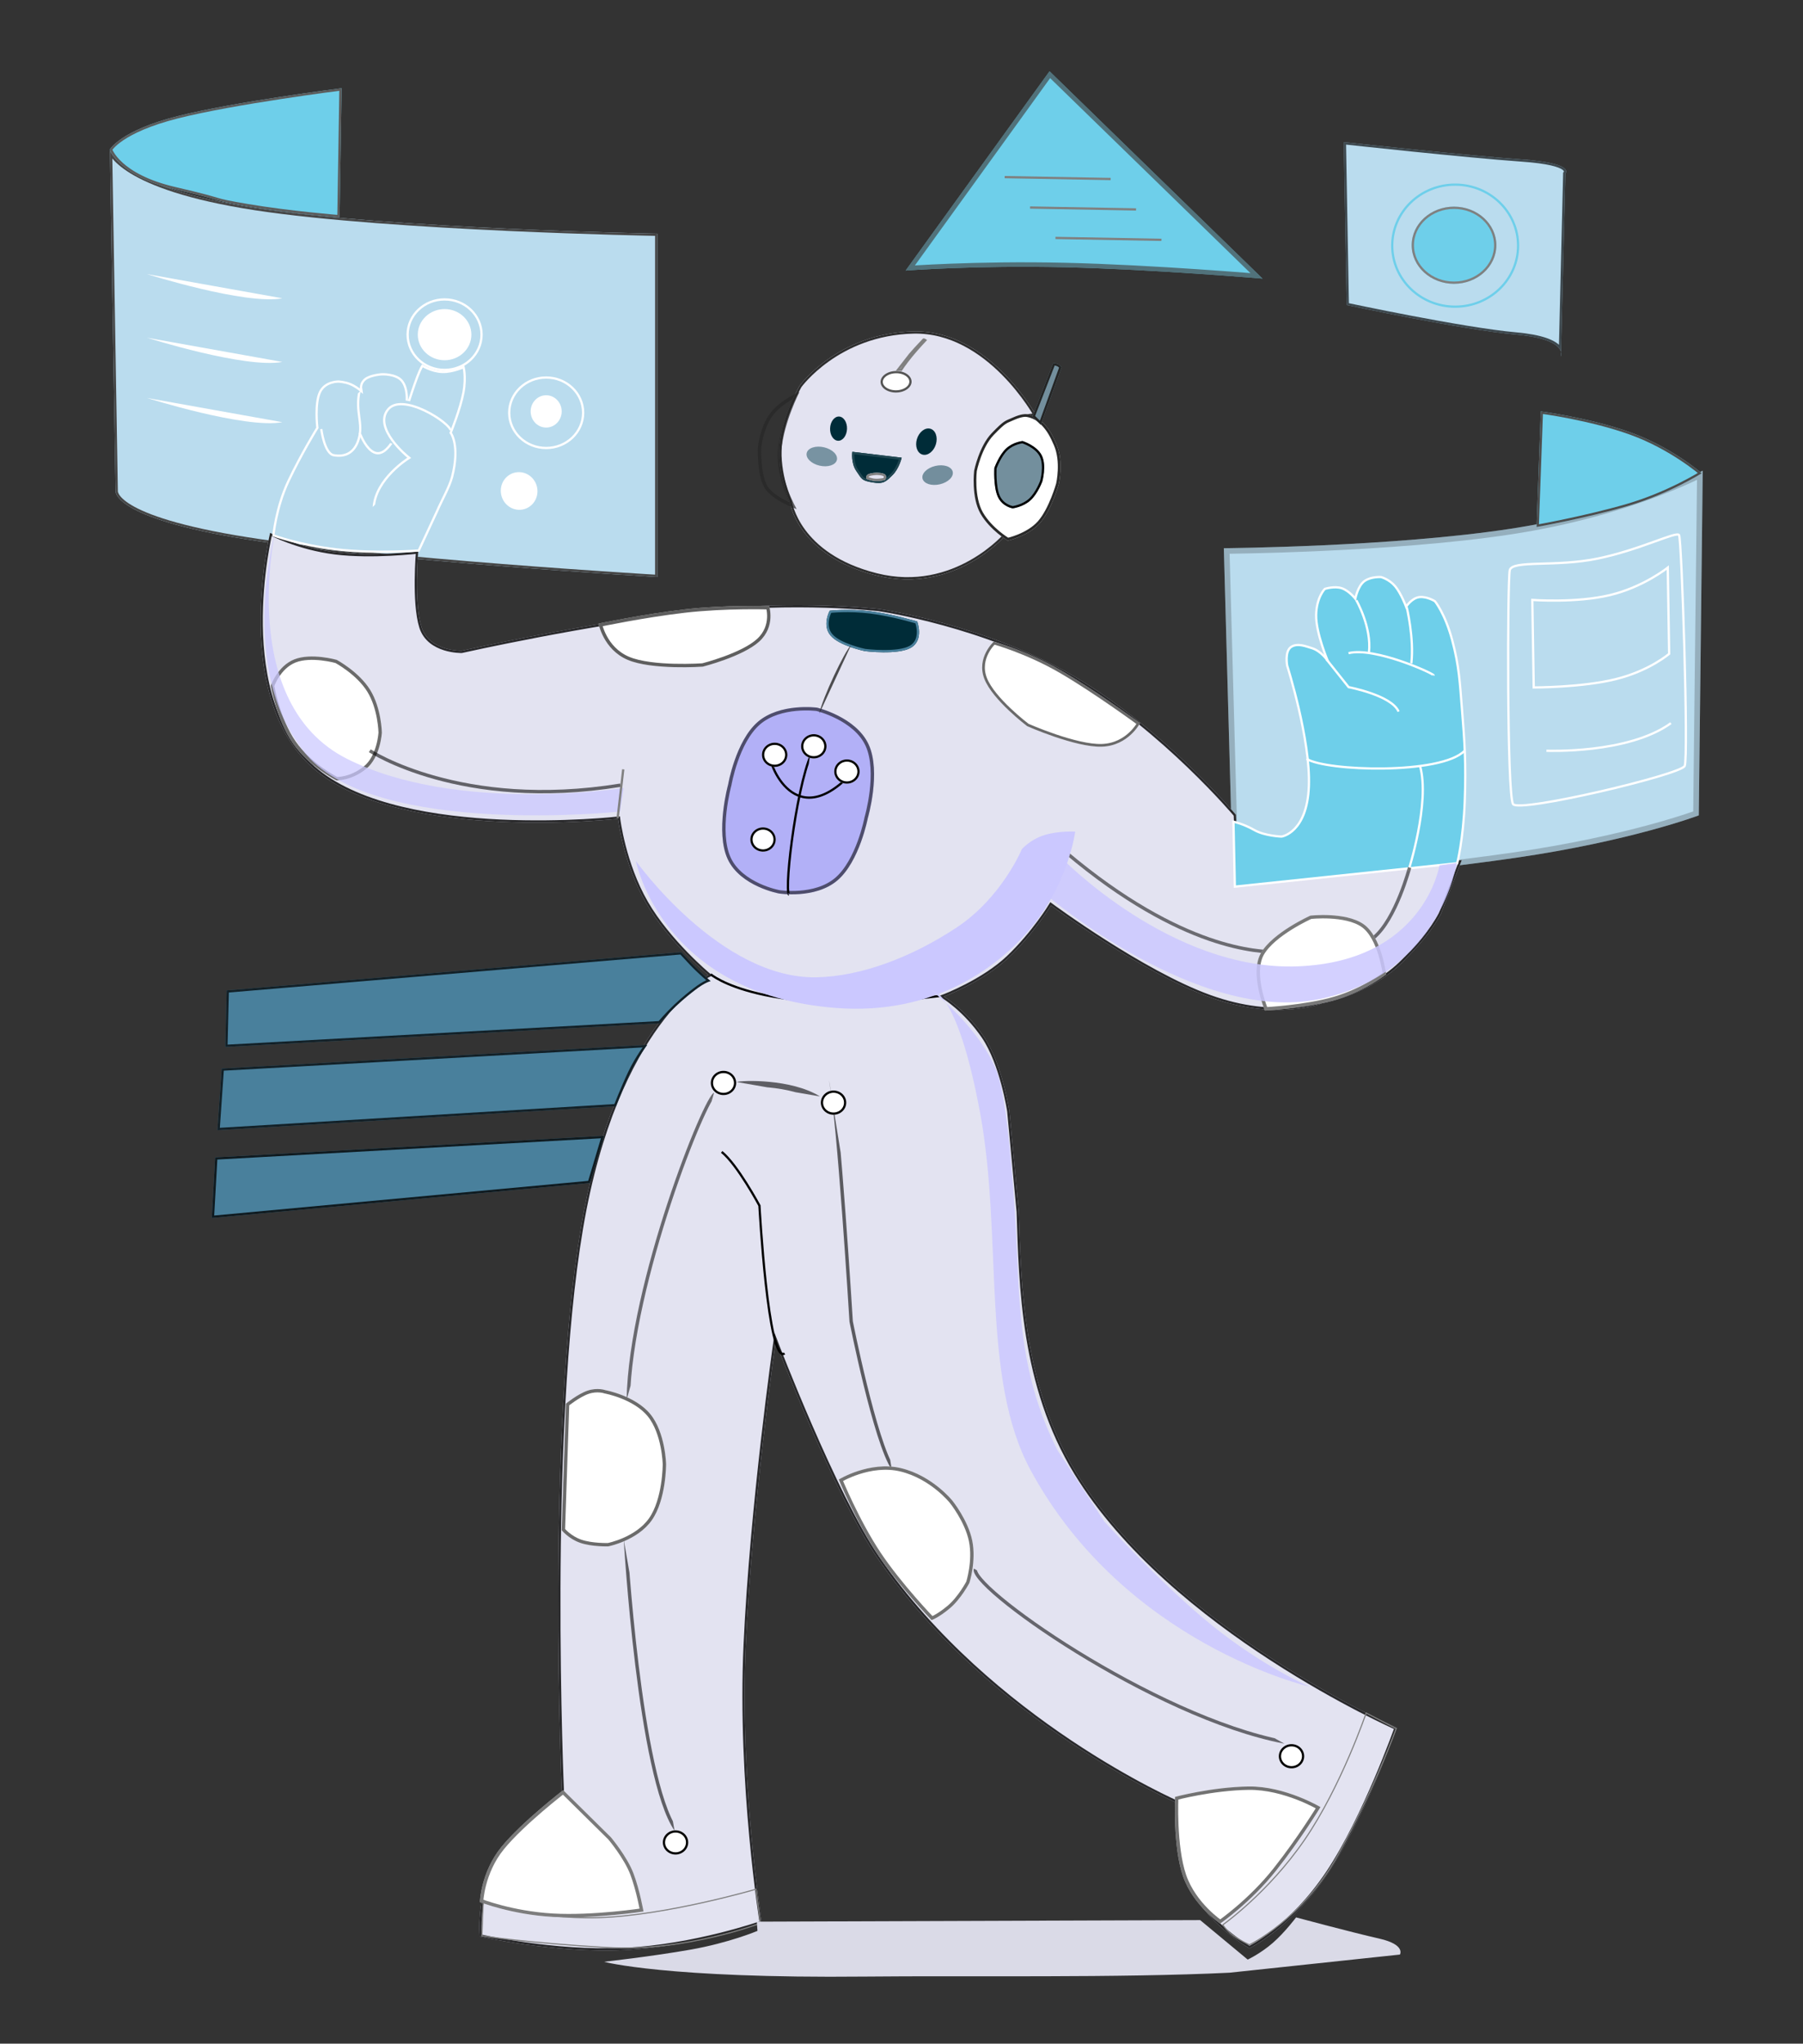 <?xml version="1.0" encoding="utf-8"?>
<svg width="802px" height="909px" viewBox="0 0 802 909" version="1.1" xmlns:xlink="http://www.w3.org/1999/xlink" xmlns="http://www.w3.org/2000/svg">
  <rect x="0" y="0" width="802" height="909" fill="#333333" stroke="none"/>
  <defs>
    <path d="M0.031 35.097C0.031 35.097 3.918 51.556 64.79 60.84C125.661 70.124 243.517 72.231 243.517 72.231L243.517 224.96C243.517 224.96 121.026 217.774 60.782 208.191C0.538 198.608 2.542 186.628 2.542 186.628L0.031 35.097Z" id="path_1" />
    <path d="M16.473 118.505C16.473 118.505 60.25 132.353 76.717 129.286" id="path_2" />
    <path d="M16.473 145.302C16.473 145.302 60.25 159.149 76.717 156.083" id="path_3" />
    <path d="M102.156 64.966L103.074 7.547C103.074 7.547 55.776 13.51 30.204 19.949C4.632 26.387 0 34.798 0 34.798C0 34.798 3.738 46.651 28.996 52.491C54.255 58.33 42.962 56.916 61.252 60.035C79.542 63.154 102.156 64.966 102.156 64.966Z" id="path_4" />
    <path d="M417.974 0L353.964 88.642C353.964 88.642 384.864 86.275 424.556 87.174C464.248 88.072 512.732 92.236 512.732 92.236L417.974 0Z" id="path_5" />
    <path d="M548.844 31.504C548.844 31.504 603.578 37.496 627.817 39.183C652.055 40.87 647.425 45.496 647.425 45.496L645.451 126.855C645.451 126.855 649.008 119.204 625.385 117.107C601.763 115.01 550.146 103.98 550.146 103.98L548.844 31.504Z" id="path_6" />
    <path d="M495.502 212.133C495.502 212.133 570.478 211.551 623.192 203.465C675.905 195.379 708.525 177.644 708.525 177.644L706.768 330.972C706.768 330.972 676.741 342.358 625.283 349.845C573.824 357.331 499.649 363.372 499.649 363.372L495.502 212.133Z" id="path_7" />
    <path d="M636.483 151.291L634.619 202.695C634.619 202.695 656.421 198.825 674.934 193.434C693.446 188.044 708.059 178.807 708.059 178.807C708.059 178.807 694.867 167.33 676.668 160.742C658.47 154.154 636.483 151.291 636.483 151.291Z" id="path_8" />
    <path d="M306.773 139.911C306.773 139.911 323.591 116.532 357.353 115.694C391.115 114.855 412.127 153.285 412.127 153.285C412.127 153.285 393.661 151.931 387.48 172.594C381.299 193.258 399.022 205.794 399.022 205.794C399.022 205.794 376.097 233.112 340.892 224.248C305.687 215.384 302.38 191.42 302.38 191.42C302.38 191.42 296.808 179.135 297.907 166.258C299.005 153.381 306.773 139.911 306.773 139.911Z" id="path_9" />
    <path d="M306.748 142.628C306.748 142.628 299.939 155.82 298.684 168.398C297.429 180.975 305.509 194.752 305.509 194.752C305.509 194.752 293.739 190.641 290.765 184.506C287.792 178.37 288.228 167.477 288.228 167.477C288.228 167.477 288.962 158.722 293.512 152.433C298.061 146.144 306.748 142.628 306.748 142.628Z" id="path_10" />
    <path d="M407.317 152.493C407.317 152.493 411.268 152.618 414.687 155.939C418.106 159.261 419.521 162.461 420.992 165.779C424.443 173.566 422.086 183.637 422.086 183.637C422.086 183.637 418.88 195.115 413.703 200.955C408.526 206.794 399.369 208.759 399.369 208.759C399.369 208.759 391.505 204.126 387.269 196.79C383.033 189.453 384.434 177.648 384.434 177.648C384.434 177.648 386.616 166.784 392.256 160.955C397.896 155.126 398.017 155.647 401.702 153.992C405.387 152.336 407.317 152.493 407.317 152.493Z" id="path_11" />
    <path d="M393.427 176.446C393.427 176.446 395.421 170.863 398.559 167.869C401.697 164.874 405.978 164.467 405.978 164.467C405.978 164.467 412.359 166.434 414.556 170.926C416.752 175.418 414.764 182.436 414.764 182.436C414.764 182.436 412.805 187.853 409.51 190.847C406.215 193.842 401.586 194.414 401.586 194.414C401.586 194.414 396.997 193.745 394.958 189.253C392.918 184.761 393.427 176.446 393.427 176.446Z" id="path_12" />
    <path d="M410.389 153.584L419.612 129.776C419.612 129.776 420.929 129.853 421.862 130.318C422.795 130.782 423.344 131.636 423.344 131.636L414.088 157.24L410.389 153.584Z" id="path_13" />
    <path d="M342.811 138.222C342.763 135.576 345.814 133.38 349.626 133.316C353.437 133.253 356.567 135.346 356.615 137.992C356.664 140.638 353.613 142.835 349.801 142.898C345.989 142.962 342.86 140.868 342.811 138.222Z" id="path_14" />
    <path d="M349.622 133.179L355.504 125.628C358.374 122.289 361.407 119.231 361.62 118.949C362.031 118.404 363.503 119.547 363.503 119.547C363.503 119.547 359.762 123.481 356.938 126.925C354.114 130.369 352.207 133.323 352.207 133.323L349.622 133.179Z" id="path_15" />
    <path d="M330.243 169.259C330.243 169.259 329.539 174.241 332.05 177.834C334.56 181.428 334.254 182.034 339.18 182.867C344.105 183.699 345.156 182.572 348.137 179.631C351.118 176.69 352.207 171.87 352.207 171.87L330.243 169.259Z" id="path_16" />
    <path d="M336.519 181.238C336.519 181.238 336.043 179.929 337.287 179.278C338.53 178.627 340.99 178.558 340.99 178.558C340.99 178.558 344.211 178.523 344.996 179.572C345.78 180.62 344.677 181.837 344.677 181.837C344.677 181.837 342.357 182.368 340.318 182.219C338.278 182.069 336.519 181.238 336.519 181.238Z" id="path_17" />
    <path d="M71.285 205.31C71.285 205.31 83.73 211.869 100.197 213.929C116.664 215.989 137.152 213.551 137.152 213.551C137.152 213.551 135.16 236.254 138.612 247.185C142.063 258.116 156.48 257.752 156.48 257.752C156.48 257.752 213.082 245.058 259.646 239.937C306.21 234.816 342.233 239.185 342.233 239.185C342.233 239.185 389.894 246.057 429.429 269.416C468.965 292.774 500.876 330.703 500.876 330.703L502.131 360.05L601.341 350.856L592.023 374.874C587.737 382.917 581.661 389.432 575.551 395.692C560.647 410.965 539.156 414.554 539.156 414.554C539.156 414.554 519.347 422.71 489.21 411.831C459.073 400.952 418.609 371.037 418.609 371.037C418.609 371.037 411.052 383.486 399.771 394.216C388.49 404.945 370.974 411.559 370.974 411.559C370.974 411.559 380.434 417.218 388.686 429.286C396.938 441.355 400.127 462.593 400.127 462.593L404.317 507.333C405.4 540.057 406.066 584.342 429.825 623.312C472.185 692.789 572.416 736.781 572.416 736.781C572.416 736.781 558.279 776.825 541.901 801.352C525.522 825.878 506.9 834.886 506.9 834.886C506.9 834.886 487.033 823.615 479.973 806.425C472.914 789.236 475.146 770.441 475.146 770.441C475.146 770.441 391.628 734.374 341.425 661.304C322.118 633.203 296.116 565.202 296.116 565.202C296.116 565.202 285.687 637.999 282.863 699.839C280.039 761.679 290.021 823.626 290.021 823.626C290.021 823.626 260.134 834.18 228.757 835.678C197.38 837.174 164.513 829.615 164.513 829.615C164.513 829.615 162.55 812.082 171.681 796.21C180.812 780.338 201.036 766.128 201.036 766.128C201.036 766.128 193.948 606.27 209.479 514.633C225.011 422.996 266.175 401.976 266.175 401.976C266.175 401.976 248.488 387.251 238.447 369.882C228.406 352.513 226.012 332.499 226.012 332.499C226.012 332.499 131.43 343.05 92.208 311.456C52.987 279.863 71.285 205.31 71.285 205.31Z" id="path_18" />
    <path d="M51.944 408.833L254.16 391.823C254.16 391.823 255.637 393.437 258.9 396.895C262.163 400.354 267.213 404.698 267.213 404.698C267.213 404.698 264.876 405.054 260.099 408.783C258.583 409.967 255.649 412.184 251.772 415.85C247.895 419.516 244.591 423.447 244.591 423.447L51.339 433.988L51.944 408.833Z" id="path_19" />
    <path d="M49.738 443.571L239.004 433.068C239.004 433.068 234.699 438.678 231.464 445.497C228.228 452.315 225.118 460.342 225.118 460.342L47.842 471.003L49.738 443.571Z" id="path_20" />
    <path d="M46.846 483.101L219.796 473.518L213.521 494.481L45.34 510.053L46.846 483.101Z" id="path_21" />
    <path d="M71.581 273.295C71.581 273.295 74.513 264.569 82.044 261.574C89.574 258.58 100.901 261.79 100.901 261.79C100.901 261.79 110.746 267.045 115.767 275.13C120.787 283.216 120.983 294.132 120.983 294.132C120.983 294.132 120.426 305.18 113.837 310.421C107.248 315.661 100.801 315.405 100.801 315.405C100.801 315.405 88.728 309.462 81.423 298.934C74.118 288.407 71.581 273.295 71.581 273.295Z" id="path_22" />
    <path d="M217.37 245.67C217.37 245.67 237.441 241.442 255.64 239.345C273.839 237.249 293.237 237.87 293.237 237.87C293.237 237.87 296.249 246.886 288.875 253.624C281.502 260.362 263.743 264.822 263.743 264.822C263.743 264.822 241.104 266.423 230.279 261.781C219.454 257.139 217.37 245.67 217.37 245.67Z" id="path_23" />
    <path d="M320.203 239.933C320.203 239.933 328.517 238.991 338.244 240.189C347.971 241.387 359.11 244.725 359.11 244.725C359.11 244.725 362.207 252.9 356.402 256.344C350.598 259.788 335.891 257.925 335.891 257.925C335.891 257.925 324.494 255.622 320.571 250.98C316.649 246.338 320.203 239.933 320.203 239.933Z" id="path_24" />
    <path d="M393.17 253.691C393.17 253.691 408.042 257.728 423.417 266.712C438.791 275.696 458.213 289.958 458.213 289.958C458.213 289.958 453.119 299.961 441.353 300.41C429.586 300.86 408.035 291.294 408.035 291.294C408.035 291.294 392.56 279.621 388.951 270.187C385.343 260.754 393.17 253.691 393.17 253.691Z" id="path_25" />
    <path d="M314.555 283.057C314.555 283.057 331.862 287.142 337.51 299.42C343.158 311.698 337.146 332.169 337.146 332.169C337.146 332.169 333.461 351.544 323.578 359.929C313.694 368.314 297.611 365.71 297.611 365.71C297.611 365.71 280.467 362.578 274.819 350.449C269.171 338.321 275.02 317.196 275.02 317.196C275.02 317.196 278.323 297.916 288.206 289.381C298.09 280.846 314.555 283.057 314.555 283.057Z" id="path_26" />
    <path d="M284.885 341.518C284.994 338.543 287.61 336.215 290.727 336.319C293.844 336.423 296.283 338.919 296.174 341.894C296.066 344.87 293.45 347.197 290.333 347.093C287.215 346.989 284.777 344.493 284.885 341.518Z" id="path_27" />
    <path d="M519.965 749.273C520.074 746.298 522.69 743.97 525.807 744.074C528.924 744.178 531.363 746.674 531.254 749.649C531.146 752.624 528.53 754.952 525.413 754.848C522.295 754.744 519.857 752.248 519.965 749.273Z" id="path_28" />
    <path d="M245.966 787.606C246.075 784.63 248.691 782.303 251.808 782.406C254.925 782.51 257.364 785.007 257.255 787.982C257.146 790.957 254.531 793.285 251.414 793.181C248.296 793.077 245.857 790.581 245.966 787.606Z" id="path_29" />
    <path d="M267.303 449.798C267.412 446.822 270.027 444.495 273.145 444.599C276.262 444.703 278.701 447.199 278.592 450.174C278.483 453.149 275.868 455.477 272.75 455.373C269.633 455.269 267.194 452.773 267.303 449.798Z" id="path_30" />
    <path d="M329.671 255.281C326.91 257.796 316.836 278.972 315.581 285.68" id="path_31" />
    <path d="M311.549 303.503C304.466 319.285 298.627 369.526 302.161 366.459" id="path_32" />
    <path d="M293.248 303.115C291.14 304.936 303.156 340.643 329.631 313.316" id="path_33" />
    <path d="M296.356 342.95L301.377 344.148" id="path_34" />
    <path d="M278.785 449.561C281.094 448.794 303.104 448.037 315.855 455.991" id="path_35" />
    <path d="M268.744 454.352C264.527 454.927 230.841 538.778 229.837 590.91" id="path_36" />
    <path d="M319.856 448.694C323.433 465.284 328.988 556.171 328.988 556.171C328.988 556.171 339.594 609.896 347.814 622.054" id="path_37" />
    <path d="M228.582 653.199C228.582 653.199 234.707 758.803 251.173 782.569" id="path_38" />
    <path d="M384.38 666.016C379.962 673.682 463.801 732.761 522.439 743.877" id="path_39" />
    <path d="M202.853 592.624C202.853 592.624 208.099 588.339 212.492 586.841C216.885 585.344 220.424 586.635 220.424 586.635C220.424 586.635 233.638 589.038 240.384 597.273C247.13 605.508 247.408 619.576 247.408 619.576C247.408 619.576 247.475 635.36 241.043 644.494C234.61 653.627 221.679 656.111 221.679 656.111C221.679 656.111 214.38 656.338 209.203 654.541C204.026 652.744 200.97 648.924 200.97 648.924L202.853 592.624Z" id="path_40" />
    <path d="M324.219 626.367C324.219 626.367 337.937 617.95 351.963 621.334C365.988 624.718 374.799 635.83 374.799 635.83C374.799 635.83 381.701 644.375 383.584 653.509C385.466 662.643 382.329 672.365 382.329 672.365C382.329 672.365 378.592 679.511 373.572 683.703C368.552 687.896 365.511 688.896 365.511 688.896C365.511 688.896 351.055 673.944 341.484 659.57C331.914 645.195 324.219 626.367 324.219 626.367Z" id="path_41" />
    <path d="M201.642 764.544L222.859 785.492C222.859 785.492 230.075 794.06 232.898 801.546C235.722 809.033 237.367 818.505 237.367 818.505C237.367 818.505 215.054 821.949 196.856 820.901C178.657 819.853 164.573 814.313 164.573 814.313C164.573 814.313 165.004 801.009 174.152 789.816C183.3 778.623 201.642 764.544 201.642 764.544Z" id="path_42" />
    <path d="M165.828 813.714C165.828 813.714 187.789 821.883 217.598 820.985C247.406 820.086 287.618 808.278 287.618 808.278L289.626 823.895C289.626 823.895 256.183 836.767 221.149 834.779C186.115 832.791 165.2 829.575 165.2 829.575L165.828 813.714Z" id="path_43" />
    <path d="M538.487 772.074C538.487 772.074 522.798 762.684 506.507 762.911C490.216 763.139 473.799 767.532 473.799 767.532C473.799 767.532 472.77 789.576 477.32 802.753C481.87 815.929 493.902 823.873 493.902 823.873C493.902 823.873 507.573 814.429 518.712 800.354C529.851 786.279 538.487 772.074 538.487 772.074Z" id="path_44" />
    <path d="M558.668 729.862L572.474 737.05C572.474 737.05 562.805 763.972 546.645 793.222C530.486 822.471 506.885 833.602 506.885 833.602C506.885 833.602 502.237 831.486 499.197 829.179C496.156 826.871 494.723 824.37 494.723 824.37C494.723 824.37 514.972 810.189 531.288 786.381C547.604 762.574 558.668 729.862 558.668 729.862Z" id="path_45" />
    <path d="M16.473 90.2C16.473 90.2 60.25 104.047 76.717 100.98" id="path_46" />
    <path d="M131.94 117.152C131.94 108.221 139.526 100.98 148.884 100.98C158.241 100.98 165.827 108.221 165.827 117.152C165.827 126.083 158.241 133.323 148.884 133.323C139.526 133.323 131.94 126.083 131.94 117.152Z" id="path_47" />
    <path d="M177.123 151.89C177.123 142.959 184.709 135.719 194.066 135.719C203.424 135.719 211.01 142.959 211.01 151.89C211.01 160.821 203.424 168.061 194.066 168.061C184.709 168.061 177.123 160.821 177.123 151.89Z" id="path_48" />
    <path d="M72.199 206.776C72.199 206.776 73.309 194.082 78.957 182.103C84.605 170.125 91.778 158.478 91.778 158.478C91.778 158.478 90.489 147.754 92.999 142.513C95.509 137.272 101.819 137.516 101.819 137.516C101.819 137.516 104.478 137.668 106.832 138.567C109.185 139.465 111.232 141.109 111.232 141.109C111.232 141.109 110.816 138.466 113.327 136.52C115.837 134.573 121.021 134.281 121.021 134.281C121.021 134.281 127.378 134.004 130.202 137.298C133.026 140.592 132.568 146.5 132.568 146.5C132.568 146.5 134.827 139.48 136.396 135.438C137.965 131.395 138.843 130.328 138.843 130.328C138.843 130.328 143.15 133.101 147.857 133.25C152.563 133.4 157.67 130.927 157.67 130.927C157.67 130.927 159.142 135.491 157.762 142.948C156.381 150.405 152.147 160.754 152.147 160.754C152.147 160.754 156.33 166.417 152.722 180.492C151.542 185.094 148.076 191.008 145.973 195.916L137.714 213.652C137.714 213.652 118.439 215.15 101.182 213.204C83.924 211.257 72.199 206.776 72.199 206.776Z" id="path_49" />
    <path d="M93.535 159.197C93.535 159.197 94.89 170.42 99.44 171.259C103.99 172.097 109.161 170.846 111.232 163.509C113.302 156.172 109.443 151.291 111.608 142.067" id="path_50" />
    <path d="M110.604 160.874C110.604 160.874 116.879 178.602 125.665 165.665" id="path_51" />
    <path d="M152.022 159.676C152.084 156.232 129.838 141.528 123.155 150.333C116.471 159.137 132.317 171.894 132.317 171.894C132.317 171.894 117.727 181.058 116.879 193.815" id="path_52" />
    <path d="M569.908 77.565C569.908 62.3 582.664 49.924 598.4 49.924C614.136 49.924 626.892 62.3 626.892 77.565C626.892 92.83 614.136 105.206 598.4 105.206C582.664 105.206 569.908 92.83 569.908 77.565Z" id="path_53" />
    <path d="M579.066 77.374C579.066 67.899 587.495 60.218 597.891 60.218C608.288 60.218 616.716 67.899 616.716 77.374C616.716 86.85 608.288 94.531 597.891 94.531C587.495 94.531 579.066 86.85 579.066 77.374Z" id="path_54" />
    <path d="M610.326 82.903C611.69 84.089 625.589 95.77 625.589 95.77" id="path_55" />
    <path d="M617.734 66.89L630.962 59.265" id="path_56" />
    <path d="M574.996 79.525L558.715 78.328" id="path_57" />
    <path d="M322.207 311.278C322.316 308.303 324.931 305.975 328.048 306.079C331.166 306.183 333.605 308.679 333.496 311.654C333.387 314.63 330.771 316.957 327.654 316.853C324.537 316.75 322.098 314.253 322.207 311.278Z" id="path_58" />
    <path d="M290.067 303.838C290.175 300.863 292.791 298.535 295.908 298.639C299.026 298.743 301.464 301.239 301.356 304.215C301.247 307.19 298.631 309.518 295.514 309.414C292.397 309.31 289.958 306.814 290.067 303.838Z" id="path_59" />
    <path d="M307.466 300.06C307.575 297.085 310.19 294.757 313.308 294.861C316.425 294.965 318.864 297.461 318.755 300.437C318.646 303.412 316.031 305.74 312.913 305.636C309.796 305.532 307.357 303.036 307.466 300.06Z" id="path_60" />
    <path d="M316.252 458.553C316.361 455.578 318.976 453.25 322.093 453.354C325.211 453.458 327.65 455.954 327.541 458.929C327.432 461.904 324.817 464.232 321.699 464.128C318.582 464.024 316.143 461.528 316.252 458.553Z" id="path_61" />
    <path d="M513.768 417.79C513.768 417.79 531.971 416.905 545.15 413.012C558.328 409.119 567.705 401.701 567.705 401.701C567.705 401.701 565.694 384.935 557.643 379.359C549.591 373.783 533.993 375.563 533.993 375.563C533.993 375.563 517.165 383.106 511.988 392.239C506.811 401.373 513.768 417.79 513.768 417.79Z" id="path_62" />
    <rect width="802" height="909" id="artboard_1" />
    <clipPath id="clip_1">
      <use xlink:href="#artboard_1" clip-rule="evenodd" />
    </clipPath>
    <clipPath id="clip_2">
      <use xlink:href="#path_1" />
    </clipPath>
    <clipPath id="clip_3">
      <use xlink:href="#path_2" />
    </clipPath>
    <clipPath id="clip_4">
      <use xlink:href="#path_3" />
    </clipPath>
    <clipPath id="clip_5">
      <use xlink:href="#path_4" />
    </clipPath>
    <clipPath id="clip_6">
      <use xlink:href="#path_5" />
    </clipPath>
    <clipPath id="clip_7">
      <use xlink:href="#path_6" />
    </clipPath>
    <clipPath id="clip_8">
      <use xlink:href="#path_7" />
    </clipPath>
    <clipPath id="clip_9">
      <use xlink:href="#path_8" />
    </clipPath>
    <clipPath id="clip_10">
      <use xlink:href="#path_9" />
    </clipPath>
    <clipPath id="clip_11">
      <use xlink:href="#path_10" />
    </clipPath>
    <clipPath id="clip_12">
      <use xlink:href="#path_11" />
    </clipPath>
    <clipPath id="clip_13">
      <use xlink:href="#path_12" />
    </clipPath>
    <clipPath id="clip_14">
      <use xlink:href="#path_13" />
    </clipPath>
    <clipPath id="clip_15">
      <use xlink:href="#path_14" />
    </clipPath>
    <clipPath id="clip_16">
      <use xlink:href="#path_15" />
    </clipPath>
    <clipPath id="clip_17">
      <use xlink:href="#path_16" />
    </clipPath>
    <clipPath id="clip_18">
      <use xlink:href="#path_17" />
    </clipPath>
    <clipPath id="clip_19">
      <use xlink:href="#path_18" />
    </clipPath>
    <clipPath id="clip_20">
      <use xlink:href="#path_19" />
    </clipPath>
    <clipPath id="clip_21">
      <use xlink:href="#path_20" />
    </clipPath>
    <clipPath id="clip_22">
      <use xlink:href="#path_21" />
    </clipPath>
    <clipPath id="clip_23">
      <use xlink:href="#path_22" />
    </clipPath>
    <clipPath id="clip_24">
      <use xlink:href="#path_23" />
    </clipPath>
    <clipPath id="clip_25">
      <use xlink:href="#path_24" />
    </clipPath>
    <clipPath id="clip_26">
      <use xlink:href="#path_25" />
    </clipPath>
    <clipPath id="clip_27">
      <use xlink:href="#path_26" />
    </clipPath>
    <clipPath id="clip_28">
      <use xlink:href="#path_27" />
    </clipPath>
    <clipPath id="clip_29">
      <use xlink:href="#path_28" />
    </clipPath>
    <clipPath id="clip_30">
      <use xlink:href="#path_29" />
    </clipPath>
    <clipPath id="clip_31">
      <use xlink:href="#path_30" />
    </clipPath>
    <clipPath id="clip_32">
      <use xlink:href="#path_31" />
    </clipPath>
    <clipPath id="clip_33">
      <use xlink:href="#path_32" />
    </clipPath>
    <clipPath id="clip_34">
      <use xlink:href="#path_33" />
    </clipPath>
    <clipPath id="clip_35">
      <use xlink:href="#path_34" />
    </clipPath>
    <clipPath id="clip_36">
      <use xlink:href="#path_35" />
    </clipPath>
    <clipPath id="clip_37">
      <use xlink:href="#path_36" />
    </clipPath>
    <clipPath id="clip_38">
      <use xlink:href="#path_37" />
    </clipPath>
    <clipPath id="clip_39">
      <use xlink:href="#path_38" />
    </clipPath>
    <clipPath id="clip_40">
      <use xlink:href="#path_39" />
    </clipPath>
    <clipPath id="clip_41">
      <use xlink:href="#path_40" />
    </clipPath>
    <clipPath id="clip_42">
      <use xlink:href="#path_41" />
    </clipPath>
    <clipPath id="clip_43">
      <use xlink:href="#path_42" />
    </clipPath>
    <clipPath id="clip_44">
      <use xlink:href="#path_43" />
    </clipPath>
    <clipPath id="clip_45">
      <use xlink:href="#path_44" />
    </clipPath>
    <clipPath id="clip_46">
      <use xlink:href="#path_45" />
    </clipPath>
    <clipPath id="clip_47">
      <use xlink:href="#path_46" />
    </clipPath>
    <clipPath id="clip_48">
      <use xlink:href="#path_47" />
    </clipPath>
    <clipPath id="clip_49">
      <use xlink:href="#path_48" />
    </clipPath>
    <clipPath id="clip_50">
      <use xlink:href="#path_49" />
    </clipPath>
    <clipPath id="clip_51">
      <use xlink:href="#path_50" />
    </clipPath>
    <clipPath id="clip_52">
      <use xlink:href="#path_51" />
    </clipPath>
    <clipPath id="clip_53">
      <use xlink:href="#path_52" />
    </clipPath>
    <clipPath id="clip_54">
      <use xlink:href="#path_53" />
    </clipPath>
    <clipPath id="clip_55">
      <use xlink:href="#path_54" />
    </clipPath>
    <clipPath id="clip_56">
      <use xlink:href="#path_55" />
    </clipPath>
    <clipPath id="clip_57">
      <use xlink:href="#path_56" />
    </clipPath>
    <clipPath id="clip_58">
      <use xlink:href="#path_57" />
    </clipPath>
    <clipPath id="clip_59">
      <use xlink:href="#path_58" />
    </clipPath>
    <clipPath id="clip_60">
      <use xlink:href="#path_59" />
    </clipPath>
    <clipPath id="clip_61">
      <use xlink:href="#path_60" />
    </clipPath>
    <clipPath id="clip_62">
      <use xlink:href="#path_61" />
    </clipPath>
    <clipPath id="clip_63">
      <use xlink:href="#path_62" />
    </clipPath>
  </defs>
  <g id="Artboard" clip-path="url(#clip_1)">
    <use xlink:href="#artboard_1" stroke="none" fill="#000000" fill-opacity="0" />
    <g id="Group" transform="translate(48.875 31.7)" artboard="d237a008-f1f0-41dc-ab05-47375467e67b">
      <g id="Vector">
        <use stroke="none" fill="#BADCEE" xlink:href="#path_1" fill-rule="evenodd" />
        <g clip-path="url(#clip_2)">
          <use xlink:href="#path_1" fill="none" stroke="#464646" stroke-width="2" />
        </g>
      </g>
      <g id="Vector-44">
        <g clip-path="url(#clip_3)">
          <use xlink:href="#path_2" fill="none" stroke="#FFFFFF" stroke-width="40" />
        </g>
      </g>
      <g id="Vector-45">
        <g clip-path="url(#clip_4)">
          <use xlink:href="#path_3" fill="none" stroke="#FFFFFF" stroke-width="28" />
        </g>
      </g>
      <g id="Vector-2">
        <use stroke="none" fill="#6ECFEA" xlink:href="#path_4" fill-rule="evenodd" />
        <g clip-path="url(#clip_5)">
          <use xlink:href="#path_4" fill="none" stroke="#5C5C5C" stroke-width="2" />
        </g>
      </g>
      <g id="Vector-3">
        <use stroke="none" fill="#6ECFEA" xlink:href="#path_5" fill-rule="evenodd" />
        <g clip-path="url(#clip_6)">
          <use xlink:href="#path_5" fill="none" stroke="#414141" stroke-opacity="0.659" stroke-width="4" />
        </g>
      </g>
      <g id="Vector-4">
        <use stroke="none" fill="#BADCEE" xlink:href="#path_6" fill-rule="evenodd" />
        <g clip-path="url(#clip_7)">
          <use xlink:href="#path_6" fill="none" stroke="#000000" stroke-opacity="0.671" stroke-width="2" />
        </g>
      </g>
      <g id="Vector-5">
        <use stroke="none" fill="#BADCEE" xlink:href="#path_7" fill-rule="evenodd" />
        <g clip-path="url(#clip_8)">
          <use xlink:href="#path_7" fill="none" stroke="#1C1B1B" stroke-opacity="0.231" stroke-width="5" />
        </g>
      </g>
      <g id="Vector-6">
        <use stroke="none" fill="#6ECFEA" xlink:href="#path_8" fill-rule="evenodd" />
        <g clip-path="url(#clip_9)">
          <use xlink:href="#path_8" fill="none" stroke="#4D4D4D" stroke-width="2" />
        </g>
      </g>
      <g id="Vector-7">
        <use stroke="none" fill="#E3E3F1" xlink:href="#path_9" fill-rule="evenodd" />
        <g clip-path="url(#clip_10)">
          <use xlink:href="#path_9" fill="none" stroke="#2D2D2D" stroke-width="2" />
        </g>
      </g>
      <g id="Vector-8">
        <g clip-path="url(#clip_11)">
          <use xlink:href="#path_10" fill="none" stroke="#262626" stroke-opacity="0.71" stroke-width="3" />
        </g>
      </g>
      <g id="Vector-9">
        <use stroke="none" fill="#FFFFFF" xlink:href="#path_11" fill-rule="evenodd" />
        <g clip-path="url(#clip_12)">
          <use xlink:href="#path_11" fill="none" stroke="#000000" stroke-opacity="0.839" stroke-width="2.4" />
        </g>
      </g>
      <g id="Vector-10">
        <use stroke="none" fill="#738F9D" xlink:href="#path_12" fill-rule="evenodd" />
        <g clip-path="url(#clip_13)">
          <use xlink:href="#path_12" fill="none" stroke="#000000" stroke-width="2" />
        </g>
      </g>
      <g id="Vector-11">
        <use stroke="none" fill="#738F9D" xlink:href="#path_13" fill-rule="evenodd" />
        <g clip-path="url(#clip_14)">
          <use xlink:href="#path_13" fill="none" stroke="#242525" stroke-width="2" />
        </g>
      </g>
      <path d="M358.981 163.59C359.937 160.41 362.602 158.35 364.934 158.988C367.266 159.627 368.382 162.722 367.427 165.902C366.471 169.081 363.806 171.142 361.474 170.503C359.142 169.865 358.026 166.77 358.981 163.59Z" id="Oval" fill="#002C38" fill-rule="evenodd" stroke="none" />
      <path d="M367.125 175.557C370.824 174.677 374.298 175.785 374.885 178.031C375.472 180.278 372.949 182.813 369.25 183.693C365.551 184.574 362.076 183.466 361.489 181.219C360.902 178.972 363.425 176.437 367.125 175.557Z" id="Oval-Copy-2" fill="#023A49" fill-opacity="0.498" fill-rule="evenodd" stroke="none" />
      <path d="M317.735 167.263C314.036 166.383 310.561 167.491 309.974 169.738C309.387 171.984 311.91 174.519 315.609 175.4C319.309 176.28 322.783 175.172 323.37 172.925C323.957 170.679 321.434 168.144 317.735 167.263Z" id="Oval-Copy-3" fill="#023A49" fill-opacity="0.471" fill-rule="evenodd" stroke="none" />
      <path d="M320.361 158.833C320.47 155.858 322.243 153.502 324.321 153.571C326.399 153.64 327.996 156.108 327.887 159.084C327.778 162.059 326.005 164.415 323.927 164.345C321.848 164.276 320.252 161.808 320.361 158.833Z" id="Oval-Copy" fill="#002C38" fill-rule="evenodd" stroke="none" />
      <g id="Oval-2">
        <use stroke="none" fill="#FFFFFF" xlink:href="#path_14" fill-rule="evenodd" />
        <g clip-path="url(#clip_15)">
          <use xlink:href="#path_14" fill="none" stroke="#000000" stroke-opacity="0.671" stroke-width="2" />
        </g>
      </g>
      <g id="Vector-12">
        <g clip-path="url(#clip_16)">
          <use xlink:href="#path_15" fill="none" stroke="#808080" stroke-width="2" />
        </g>
      </g>
      <g id="Vector-13">
        <use stroke="none" fill="#002C38" xlink:href="#path_16" fill-rule="evenodd" />
        <g clip-path="url(#clip_17)">
          <use xlink:href="#path_16" fill="none" stroke="#204651" stroke-width="2" />
        </g>
      </g>
      <g id="Vector-14">
        <use stroke="none" fill="#E3E3F1" xlink:href="#path_17" fill-rule="evenodd" />
        <g clip-path="url(#clip_18)">
          <use xlink:href="#path_17" fill="none" stroke="#808080" stroke-width="2" />
        </g>
      </g>
      <g id="Vector-15">
        <use stroke="none" fill="#E3E3F1" xlink:href="#path_18" fill-rule="evenodd" />
        <g clip-path="url(#clip_19)">
          <use xlink:href="#path_18" fill="none" stroke="#000000" stroke-opacity="0.82" stroke-width="2" />
        </g>
      </g>
      <g id="Vector-16">
        <use stroke="none" fill="#49809C" xlink:href="#path_19" fill-rule="evenodd" />
        <g clip-path="url(#clip_20)">
          <use xlink:href="#path_19" fill="none" stroke="#000000" stroke-opacity="0.749" stroke-width="2" />
        </g>
      </g>
      <g id="Vector-17">
        <use stroke="none" fill="#49809C" xlink:href="#path_20" fill-rule="evenodd" />
        <g clip-path="url(#clip_21)">
          <use xlink:href="#path_20" fill="none" stroke="#000000" stroke-opacity="0.749" stroke-width="2" />
        </g>
      </g>
      <g id="Vector-18">
        <use stroke="none" fill="#49809C" xlink:href="#path_21" fill-rule="evenodd" />
        <g clip-path="url(#clip_22)">
          <use xlink:href="#path_21" fill="none" stroke="#000000" stroke-opacity="0.8" stroke-width="2" />
        </g>
      </g>
      <g id="Vector-19">
        <use stroke="none" fill="#FFFFFF" xlink:href="#path_22" fill-rule="evenodd" />
        <g clip-path="url(#clip_23)">
          <use xlink:href="#path_22" fill="none" stroke="#000000" stroke-opacity="0.58" stroke-width="3" />
        </g>
      </g>
      <g id="Vector-20">
        <use stroke="none" fill="#FFFFFF" xlink:href="#path_23" fill-rule="evenodd" />
        <g clip-path="url(#clip_24)">
          <use xlink:href="#path_23" fill="none" stroke="#1B1B1B" stroke-opacity="0.698" stroke-width="3" />
        </g>
      </g>
      <g id="Vector-21">
        <use stroke="none" fill="#002C38" xlink:href="#path_24" fill-rule="evenodd" />
        <g clip-path="url(#clip_25)">
          <use xlink:href="#path_24" fill="none" stroke="#49809C" stroke-width="2" />
        </g>
      </g>
      <g id="Vector-22">
        <use stroke="none" fill="#FFFFFF" xlink:href="#path_25" fill-rule="evenodd" />
        <g clip-path="url(#clip_26)">
          <use xlink:href="#path_25" fill="none" stroke="#080808" stroke-opacity="0.6" stroke-width="2.4" />
        </g>
      </g>
      <g id="Vector-24">
        <use stroke="none" fill="#B2B0F7" xlink:href="#path_26" fill-rule="evenodd" />
        <g clip-path="url(#clip_27)">
          <use xlink:href="#path_26" fill="none" stroke="#000000" stroke-opacity="0.561" stroke-width="3" />
        </g>
      </g>
      <g id="Oval-4-Copy-3">
        <use stroke="none" fill="#FFFFFF" xlink:href="#path_27" fill-rule="evenodd" />
        <g clip-path="url(#clip_28)">
          <use xlink:href="#path_27" fill="none" stroke="#000000" stroke-width="2" />
        </g>
      </g>
      <g id="Oval-4-Copy-6">
        <use stroke="none" fill="#FFFFFF" xlink:href="#path_28" fill-rule="evenodd" />
        <g clip-path="url(#clip_29)">
          <use xlink:href="#path_28" fill="none" stroke="#000000" stroke-width="2" />
        </g>
      </g>
      <g id="Oval-4-Copy-7">
        <use stroke="none" fill="#FFFFFF" xlink:href="#path_29" fill-rule="evenodd" />
        <g clip-path="url(#clip_30)">
          <use xlink:href="#path_29" fill="none" stroke="#000000" stroke-width="2" />
        </g>
      </g>
      <g id="Oval-4-Copy-5">
        <use stroke="none" fill="#FFFFFF" xlink:href="#path_30" fill-rule="evenodd" />
        <g clip-path="url(#clip_31)">
          <use xlink:href="#path_30" fill="none" stroke="#000000" stroke-width="2" />
        </g>
      </g>
      <g id="Vector-27">
        <g clip-path="url(#clip_32)">
          <use xlink:href="#path_31" fill="none" stroke="#222222" stroke-opacity="0.78" stroke-width="38" />
        </g>
      </g>
      <g id="Vector-28">
        <g clip-path="url(#clip_33)">
          <use xlink:href="#path_32" fill="none" stroke="#000000" stroke-width="2" />
        </g>
      </g>
      <g id="Vector-29">
        <g clip-path="url(#clip_34)">
          <use xlink:href="#path_33" fill="none" stroke="#000000" stroke-width="2" />
        </g>
      </g>
      <g id="Vector-30">
        <g clip-path="url(#clip_35)">
          <use xlink:href="#path_34" fill="none" stroke="#808080" stroke-width="2" />
        </g>
      </g>
      <g id="Vector-31">
        <g clip-path="url(#clip_36)">
          <use xlink:href="#path_35" fill="none" stroke="#000000" stroke-opacity="0.58" stroke-width="5" />
        </g>
      </g>
      <g id="Vector-32">
        <g clip-path="url(#clip_37)">
          <use xlink:href="#path_36" fill="none" stroke="#151515" stroke-opacity="0.588" stroke-width="3" />
        </g>
      </g>
      <g id="Vector-33">
        <g clip-path="url(#clip_38)">
          <use xlink:href="#path_37" fill="none" stroke="#000000" stroke-opacity="0.6" stroke-width="3" />
        </g>
      </g>
      <g id="Vector-34">
        <g clip-path="url(#clip_39)">
          <use xlink:href="#path_38" fill="none" stroke="#000000" stroke-opacity="0.58" stroke-width="3" />
        </g>
      </g>
      <g id="Vector-35">
        <g clip-path="url(#clip_40)">
          <use xlink:href="#path_39" fill="none" stroke="#000000" stroke-opacity="0.549" stroke-width="3" />
        </g>
      </g>
      <g id="Vector-36">
        <use stroke="none" fill="#FFFFFF" xlink:href="#path_40" fill-rule="evenodd" />
        <g clip-path="url(#clip_41)">
          <use xlink:href="#path_40" fill="none" stroke="#000000" stroke-opacity="0.58" stroke-width="3" />
        </g>
      </g>
      <g id="Vector-37">
        <use stroke="none" fill="#FFFFFF" xlink:href="#path_41" fill-rule="evenodd" />
        <g clip-path="url(#clip_42)">
          <use xlink:href="#path_41" fill="none" stroke="#000000" stroke-opacity="0.549" stroke-width="3" />
        </g>
      </g>
      <g id="Vector-38">
        <use stroke="none" fill="#FFFFFF" xlink:href="#path_42" fill-rule="evenodd" />
        <g clip-path="url(#clip_43)">
          <use xlink:href="#path_42" fill="none" stroke="#1B1B1B" stroke-opacity="0.58" stroke-width="3" />
        </g>
      </g>
      <g id="Vector-39">
        <g clip-path="url(#clip_44)">
          <use xlink:href="#path_43" fill="none" stroke="#808080" stroke-width="1" />
        </g>
      </g>
      <g id="Vector-40">
        <use stroke="none" fill="#FFFFFF" xlink:href="#path_44" fill-rule="evenodd" />
        <g clip-path="url(#clip_45)">
          <use xlink:href="#path_44" fill="none" stroke="#1C1C1C" stroke-opacity="0.62" stroke-width="3" />
        </g>
      </g>
      <g id="Vector-41">
        <g clip-path="url(#clip_46)">
          <use xlink:href="#path_45" fill="none" stroke="#808080" stroke-width="1" />
        </g>
      </g>
      <path d="M219.796 840.881C219.796 840.881 247.427 848.358 335.91 847.459C381.243 846.999 449 848.121 498.039 845.735L573.83 837.671C573.83 837.671 576.508 833.248 564.584 830.553C552.661 827.858 527.643 821.14 527.643 821.14C527.643 821.14 522.657 827.801 517.278 832.491C511.898 837.182 506.125 839.903 506.125 839.903L484.97 822.338L287.771 823.033L288.058 827.134C288.058 827.134 275.62 832.407 258.394 835.455C241.168 838.504 219.796 840.881 219.796 840.881Z" id="Vector-42" fill="#DADAE7" fill-rule="evenodd" stroke="none" />
      <g id="Vector-43">
        <g clip-path="url(#clip_47)">
          <use xlink:href="#path_46" fill="none" stroke="#FFFFFF" stroke-width="30" />
        </g>
      </g>
      <path d="M136.961 117.152C136.961 110.867 142.299 105.772 148.884 105.772C155.469 105.772 160.807 110.867 160.807 117.152C160.807 123.437 155.469 128.531 148.884 128.531C142.299 128.531 136.961 123.437 136.961 117.152Z" id="Oval-8" fill="#FFFFFF" fill-rule="evenodd" stroke="none" />
      <g id="Oval-11">
        <use stroke="none" fill="#D3D3D3" fill-opacity="0" xlink:href="#path_47" fill-rule="evenodd" />
        <g clip-path="url(#clip_48)">
          <use xlink:href="#path_47" fill="none" stroke="#FFFFFF" stroke-width="2" />
        </g>
      </g>
      <g id="Oval-11-Copy">
        <use stroke="none" fill="#D3D3D3" fill-opacity="0" xlink:href="#path_48" fill-rule="evenodd" />
        <g clip-path="url(#clip_49)">
          <use xlink:href="#path_48" fill="none" stroke="#FFFFFF" stroke-width="2" />
        </g>
      </g>
      <path d="M187.164 151.291C187.164 147.322 190.255 144.104 194.067 144.104C197.88 144.104 200.97 147.322 200.97 151.291C200.97 155.26 197.88 158.478 194.067 158.478C190.255 158.478 187.164 155.26 187.164 151.291Z" id="Oval-9" fill="#FFFFFF" fill-rule="evenodd" stroke="none" />
      <path d="M173.912 187.359C173.489 182.746 176.785 178.702 181.273 178.327C185.762 177.952 189.743 181.389 190.166 186.002C190.589 190.615 187.293 194.659 182.805 195.034C178.316 195.409 174.335 191.973 173.912 187.359Z" id="Oval-10" fill="#FFFFFF" fill-rule="evenodd" stroke="none" />
      <g id="Vector-46">
        <g clip-path="url(#clip_50)">
          <use xlink:href="#path_49" fill="none" stroke="#FFFFFF" stroke-width="2" />
        </g>
      </g>
      <g id="Vector-47">
        <g clip-path="url(#clip_51)">
          <use xlink:href="#path_50" fill="none" stroke="#FFFFFF" stroke-width="2" />
        </g>
      </g>
      <g id="Vector-48">
        <g clip-path="url(#clip_52)">
          <use xlink:href="#path_51" fill="none" stroke="#FFFFFF" stroke-width="2" />
        </g>
      </g>
      <g id="Vector-49">
        <g clip-path="url(#clip_53)">
          <use xlink:href="#path_52" fill="none" stroke="#FFFFFF" stroke-width="2" />
        </g>
      </g>
      <g id="Oval-12">
        <use stroke="none" fill="#D3D3D3" fill-opacity="0" xlink:href="#path_53" fill-rule="evenodd" />
        <g clip-path="url(#clip_54)">
          <use xlink:href="#path_53" fill="none" stroke="#6ECFEA" stroke-width="2" />
        </g>
      </g>
      <g id="Oval-12-Copy">
        <use stroke="none" fill="#6ECFEA" xlink:href="#path_54" fill-rule="evenodd" />
        <g clip-path="url(#clip_55)">
          <use xlink:href="#path_54" fill="none" stroke="#808080" stroke-width="2" />
        </g>
      </g>
      <g id="Vector-51">
        <g clip-path="url(#clip_56)">
          <use xlink:href="#path_55" fill="none" stroke="#808080" stroke-width="2" />
        </g>
      </g>
      <g id="Vector-52">
        <g clip-path="url(#clip_57)">
          <use xlink:href="#path_56" fill="none" stroke="#808080" stroke-width="2" />
        </g>
      </g>
      <g id="Vector-53">
        <g clip-path="url(#clip_58)">
          <use xlink:href="#path_57" fill="none" stroke="#808080" stroke-width="2" />
        </g>
      </g>
      <path d="M499.78 333.76C499.78 333.76 504.309 334.773 509.016 337.468C513.722 340.163 521.176 340.401 521.176 340.401C521.176 340.401 532.501 338.826 533.329 318.059C534.158 297.291 523.687 264.384 523.687 264.384C523.687 264.384 522.467 258.102 525.381 256.093C528.296 254.084 532.5 255.989 534.381 256.502C538.774 257.7 541.74 262.276 541.74 262.276C541.74 262.276 536.407 249.759 536.564 241.823C536.72 233.888 540.439 230.226 540.439 230.226C540.439 230.226 544.808 228.841 548.033 229.969C551.259 231.098 553.984 234.586 553.984 234.586C553.984 234.586 555.113 228.838 558.094 226.741C561.075 224.645 565.425 224.974 565.425 224.974C565.425 224.974 569.006 225.885 571.673 229.029C574.34 232.174 576.576 238.165 576.576 238.165C576.576 238.165 579.169 234.177 582.621 233.877C586.072 233.578 589.418 235.741 589.418 235.741C589.418 235.741 593.899 241.184 597.058 252.962C600.217 264.74 600.464 271.927 601.427 283.752C602.572 297.813 603.304 308.011 602.655 324.907C602.006 341.803 599.313 352.256 599.313 352.256L500.407 362.663L499.78 333.76Z" id="Vector-54" fill="#6ECFEA" fill-rule="evenodd" stroke="#FFFFFF" stroke-width="1" />
      <path d="M532.312 305.816C540.987 311.336 592.154 312.955 602.596 302.223" id="Vector-55" fill="none" fill-rule="evenodd" stroke="#FFFFFF" stroke-width="1" />
      <path d="M541.097 261.495L551.007 273.934C551.007 273.934 570.127 277.532 573.232 284.81" id="Vector-56" fill="none" fill-rule="evenodd" stroke="#FFFFFF" stroke-width="1" />
      <path d="M554.451 235.295C554.451 235.295 561.339 247.293 560.054 258.486" id="Vector-57" fill="none" fill-rule="evenodd" stroke="#FFFFFF" stroke-width="1" />
      <path d="M576.843 238.304C576.843 238.304 580.196 252.142 578.911 263.335" id="Vector-57-Copy" fill="none" fill-rule="evenodd" stroke="#FFFFFF" stroke-width="1" />
      <path d="M550.977 258.821C562.705 255.908 589.383 268.124 588.79 268.682" id="Vector-58" fill="none" fill-rule="evenodd" stroke="#FFFFFF" stroke-width="1" />
      <path d="M582.766 308.979C587.384 325.27 577.575 355.753 577.575 355.753" id="Vector-59" fill="none" fill-rule="evenodd" stroke="#FFFFFF" stroke-width="1" />
      <path d="M622.678 221.965C623.699 217.261 643.122 220.639 661.949 216.716C680.775 212.793 696.781 204.524 697.983 206.273C699.185 208.023 702.278 305.14 700.493 309.003C698.708 312.865 626.958 329.872 624.172 325.985C621.385 322.098 621.656 226.669 622.678 221.965Z" id="Vector-60" fill="none" fill-rule="evenodd" stroke="#FFFFFF" stroke-width="1" />
      <path d="M632.718 235.142C632.718 235.142 652.108 236.6 667.169 233.007C682.23 229.413 692.962 220.767 692.962 220.767L693.589 259.099C693.589 259.099 684.929 266.626 669.868 270.37C654.807 274.113 633.346 274.073 633.346 274.073L632.718 235.142Z" id="Vector-61" fill="none" fill-rule="evenodd" stroke="#FFFFFF" stroke-width="1" />
      <path d="M638.993 302.223C638.993 302.223 675.29 303.756 694.368 289.956" id="Vector-62" fill="none" fill-rule="evenodd" stroke="#FFFFFF" stroke-width="1" />
      <path d="M398.018 47.076L445.159 47.923" id="Vector-63" fill="none" fill-rule="evenodd" stroke="#808080" stroke-width="1" />
      <path d="M409.314 60.604L456.454 61.451" id="Vector-63-Copy" fill="none" fill-rule="evenodd" stroke="#808080" stroke-width="1" />
      <path d="M420.609 74.132L467.75 74.979" id="Vector-63-Copy-2" fill="none" fill-rule="evenodd" stroke="#808080" stroke-width="1" />
      <path d="M115.624 302.223C115.624 302.223 156.288 329.055 227.076 317.555" id="Vector-65" fill="none" fill-rule="evenodd" stroke="#000000" stroke-opacity="0.569" stroke-width="1.5" />
      <path d="M73.549 204.66C73.549 204.66 56.465 281.09 105.445 305.797C154.425 330.504 228.582 318.781 228.582 318.781L226.962 329.27C226.962 329.27 118.889 340.744 87.516 304.098C56.144 267.453 73.549 204.66 73.549 204.66Z" id="Vector" fill="#CBC8FF" fill-opacity="0.729" fill-rule="evenodd" stroke="none" />
      <g id="Oval-4-Copy-2">
        <use stroke="none" fill="#FFFFFF" xlink:href="#path_58" fill-rule="evenodd" />
        <g clip-path="url(#clip_59)">
          <use xlink:href="#path_58" fill="none" stroke="#000000" stroke-width="2" />
        </g>
      </g>
      <g id="Oval-4">
        <use stroke="none" fill="#FFFFFF" xlink:href="#path_59" fill-rule="evenodd" />
        <g clip-path="url(#clip_60)">
          <use xlink:href="#path_59" fill="none" stroke="#000000" stroke-width="2" />
        </g>
      </g>
      <g id="Oval-4-Copy">
        <use stroke="none" fill="#FFFFFF" xlink:href="#path_60" fill-rule="evenodd" />
        <g clip-path="url(#clip_61)">
          <use xlink:href="#path_60" fill="none" stroke="#000000" stroke-width="2" />
        </g>
      </g>
      <path d="M228.352 310.498L225.861 332.199" id="Vector-69" fill="none" fill-rule="evenodd" stroke="#808080" stroke-width="1" />
      <path d="M425.326 347.473C477.296 391.303 511.5 391.508 518.837 391.804" id="Vector-70" fill="none" fill-rule="evenodd" stroke="#000000" stroke-opacity="0.529" stroke-width="1.5" />
      <path d="M562.171 385.352C572.054 377.206 578.133 354.171 578.133 354.171" id="Vector-71" fill="none" fill-rule="evenodd" stroke="#000000" stroke-opacity="0.541" stroke-width="1.5" />
      <g id="Oval-4-Copy-4">
        <use stroke="none" fill="#FFFFFF" xlink:href="#path_61" fill-rule="evenodd" />
        <g clip-path="url(#clip_62)">
          <use xlink:href="#path_61" fill="none" stroke="#000000" stroke-width="2" />
        </g>
      </g>
      <path d="M272.14 480.657C279.133 486.272 288.928 504.538 288.928 504.538C288.928 504.538 292.764 575.24 300.121 570.298" id="Vector" fill="none" fill-rule="evenodd" stroke="#000000" stroke-width="1" />
      <path d="M267.238 401.646C267.238 401.646 289.808 421.295 368.965 411.326" id="Vector-72" fill="none" fill-rule="evenodd" stroke="#000000" stroke-width="1" />
      <g id="Vector-23">
        <use stroke="none" fill="#FFFFFF" xlink:href="#path_62" fill-rule="evenodd" />
        <g clip-path="url(#clip_63)">
          <use xlink:href="#path_62" fill="none" stroke="#020202" stroke-opacity="0.529" stroke-width="3" />
        </g>
      </g>
      <path d="M233.978 351.25C233.978 351.25 271.459 403.886 314.446 402.988C334.145 402.576 356.679 394.091 376.725 380.797C396.771 367.503 405.675 345.979 405.675 345.979C405.675 345.979 409.427 341.685 415.671 339.739C421.915 337.792 429.395 338.193 429.395 338.193C429.395 338.193 426.665 359.338 411.551 378.709C396.438 398.081 366.844 420.03 323.005 416.638C245.221 410.618 233.978 351.25 233.978 351.25Z" id="Vector-67" fill="#CBC8FF" fill-rule="evenodd" stroke="none" />
      <path d="M423.541 350.137L416.844 366.631C416.844 366.631 483.89 423.919 537.978 412.707C592.066 401.495 599.08 352.117 599.08 352.117L591.44 353.186C591.44 353.186 584.64 395.87 528.469 398.118C472.297 400.366 423.541 350.137 423.541 350.137Z" id="Vector-68" fill="#CBC8FF" fill-opacity="0.851" fill-rule="evenodd" stroke="none" />
      <path d="M365.386 408.833C365.386 408.833 376.687 407.264 387.042 463.037C397.396 518.81 387.181 581.037 409.615 622.342C451.66 699.754 533.567 718.482 533.567 718.482C533.567 718.482 513.336 709.842 490.529 691.484C467.722 673.126 442.338 645.051 442.338 645.051L421.541 613.389C402.894 576.68 404.888 544.248 402.563 507.77C400.719 478.83 397.896 453.629 394.472 444.86C386.734 425.037 365.386 408.833 365.386 408.833Z" id="Vector-73" fill="#CFCCFD" fill-rule="evenodd" stroke="none" />
    </g>
  </g>
</svg>